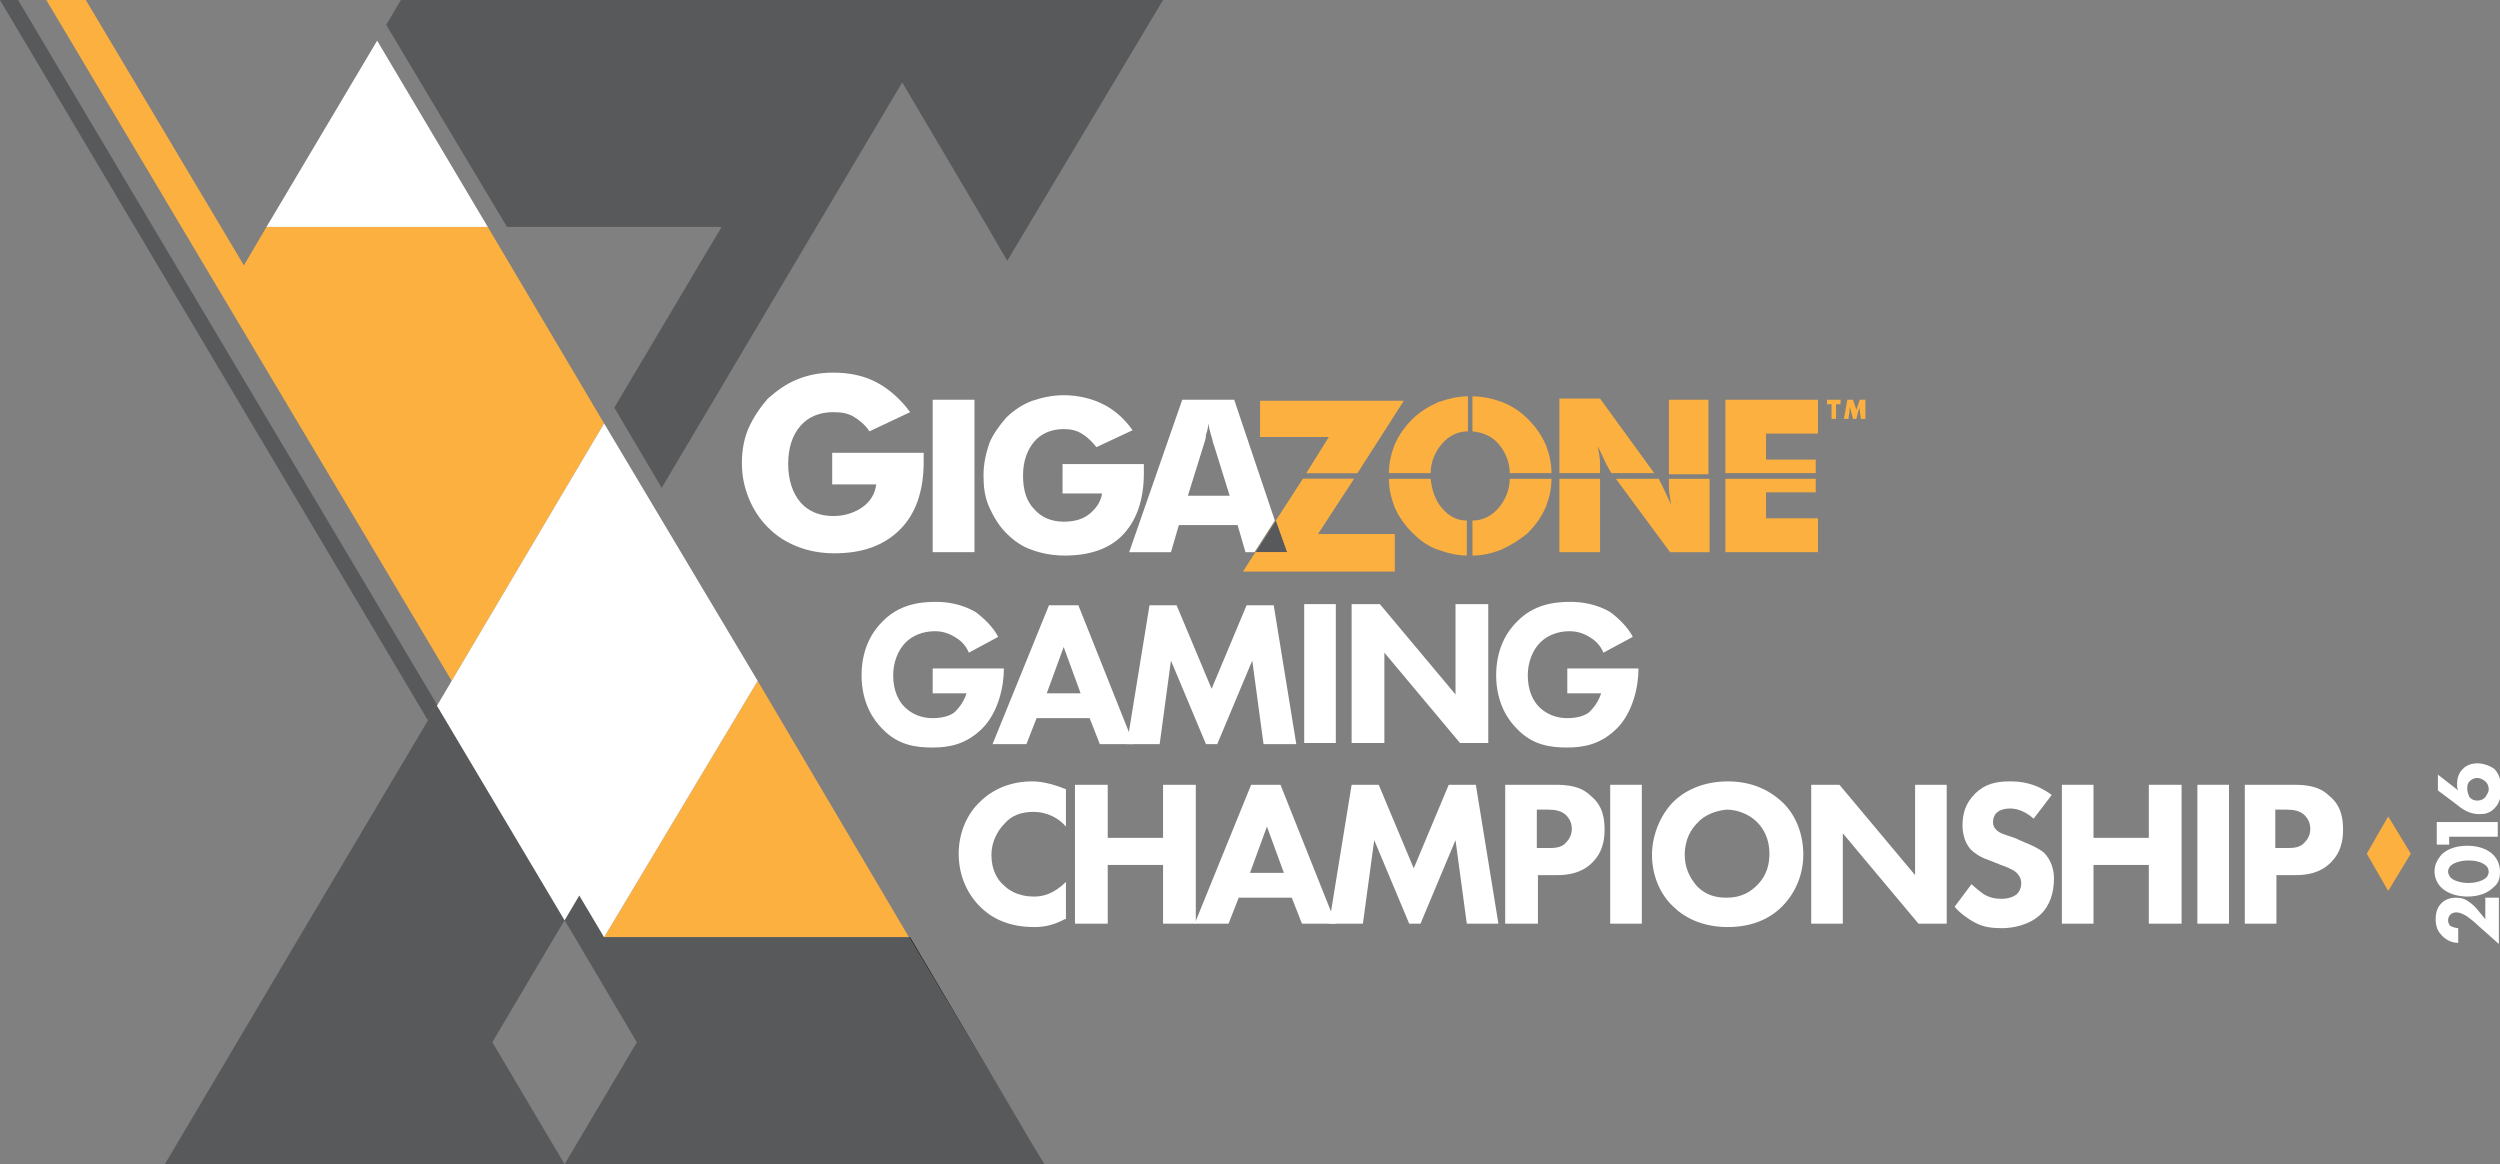 <?xml version="1.0" encoding="utf-8"?>
<!-- Generator: Adobe Illustrator 19.1.0, SVG Export Plug-In . SVG Version: 6.00 Build 0)  -->
<svg version="1.1" id="Layer_1" xmlns="http://www.w3.org/2000/svg" xmlns:xlink="http://www.w3.org/1999/xlink" x="0px" y="0px"
	 viewBox="-279.6 255.5 221.4 103.1" style="enable-background:new -279.6 255.5 221.4 103.1;" xml:space="preserve">
<rect x="-279.6" y="255.5" width="221.4" height="103.1" fill="#808080" stroke="none"/>
<style type="text/css">
	.st0{fill:none;}
	.st1{fill:#FBB040;}
	.st2{fill:#231F20;}
	.st3{fill:#58595B;}
	.st4{fill:#FFFFFF;}
</style>
<rect x="-279.6" y="255.5" class="st0" width="221.4" height="103.1"/>
<g>
	<g>
		<g>
			<g>
				<polygon class="st0" points="-226.1,338.5 -226.1,338.5 -226.1,338.5 				"/>
				<polygon class="st0" points="-215.7,275.6 -234.7,275.6 -225.2,291.6 				"/>
				<polygon class="st0" points="-241.1,318.2 -240.9,318 -240.9,318 				"/>
				<polygon class="st0" points="-212.5,315.8 -212.5,315.8 -199.1,338.5 -199,338.5 				"/>
				<polygon class="st0" points="-236.4,275.6 -236.4,275.6 -226.1,293 -226.1,293 				"/>
				<polygon class="st1" points="-229.6,298.9 -226.1,293 -236.4,275.6 -256,275.6 -258,279 -272,255.5 -275.5,255.5 -239.6,315.8 
					-229.6,298.9 				"/>
				<polygon class="st1" points="-226.1,338.5 -226.1,338.5 -199.1,338.5 -212.5,315.8 				"/>
				<polygon class="st2" points="-199.1,338.5 -188.2,356.8 -199,338.5 				"/>
				<polygon class="st3" points="-192.2,255.5 -244.1,255.5 -245.4,257.7 -234.7,275.6 -215.7,275.6 -225.2,291.6 -221,298.7 
					-207.3,275.6 -199.7,262.8 -192.2,275.5 -190.4,278.6 -176.6,255.5 				"/>
				<polygon class="st3" points="-188.2,356.8 -199.1,338.5 -226.1,338.5 -226.1,338.5 -226.1,338.5 -228.3,334.8 -229.6,337 
					-240.9,318 -241.1,318.2 -241.7,319.3 -253.1,338.5 -265,358.6 -229.6,358.6 -236,347.8 -230.5,338.5 -229.6,337 -228.7,338.5 
					-223.2,347.8 -229.6,358.6 -187.1,358.6 				"/>
				<polygon class="st4" points="-229.6,298.9 -229.6,298.9 -239.6,315.8 -239.6,315.8 				"/>
				<g>
					<polygon class="st4" points="-226.1,293 -229.6,298.9 -239.6,315.8 -240.9,318 -229.6,337 -228.3,334.8 -226.1,338.5 
						-212.5,315.8 					"/>
					<polygon class="st4" points="-236.4,275.6 -246.2,259.1 -256,275.6 -236.4,275.6 					"/>
				</g>
				<polygon class="st3" points="-240.9,318 -240.9,318 -240.9,317.9 -278,255.5 -279.6,255.5 -241.7,319.3 -241.1,318.2 				"/>
				<polygon class="st3" points="-241.1,318.2 -241.7,319.3 -241.7,319.3 				"/>
				<polygon class="st3" points="-240.9,318 -240.9,317.9 -240.9,317.9 -240.9,318 				"/>
			</g>
			<g>
				<g>
					<g>
						<polygon class="st1" points="-163.9,297.4 -159.4,297.4 -155.3,291 -168,291 -168,294.2 -161.9,294.2 						"/>
						<polygon class="st1" points="-159.7,297.9 -164.2,297.9 -166.6,301.6 -168.4,304.4 -169.5,306.1 -156.1,306.1 -156.1,302.8 
							-162.9,302.8 						"/>
					</g>
					<path class="st4" d="M-205.9,298.8v-3.2h8.1c0,0.1,0,0.2,0,0.3c0,0.1,0,0.3,0,0.5c0,2.6-0.7,4.6-2.1,6
						c-1.4,1.4-3.3,2.1-5.8,2.1c-1.2,0-2.3-0.2-3.3-0.6c-1-0.4-1.8-0.9-2.6-1.7c-0.7-0.7-1.3-1.6-1.7-2.6c-0.4-1-0.6-2-0.6-3.1
						c0-1.1,0.2-2.2,0.6-3.1c0.4-0.9,1-1.8,1.7-2.6c0.8-0.7,1.6-1.3,2.6-1.7c1-0.4,2-0.6,3.2-0.6c1.5,0,2.8,0.3,3.9,0.9
						c1.1,0.6,2.1,1.5,2.9,2.6l-3.6,1.7c-0.4-0.6-0.9-1-1.4-1.3c-0.5-0.3-1.1-0.4-1.8-0.4c-1.2,0-2.2,0.4-2.9,1.2
						c-0.7,0.8-1.1,1.9-1.1,3.4c0,1.4,0.4,2.6,1.1,3.4c0.7,0.8,1.7,1.2,2.9,1.2c1,0,1.9-0.3,2.6-0.8c0.7-0.5,1.1-1.2,1.2-2H-205.9z"
						/>
					<path class="st4" d="M-197,304.4v-13.5h3.7v13.5H-197z"/>
					<path class="st4" d="M-185.5,299.4v-2.8h7.2c0,0.1,0,0.2,0,0.3c0,0.1,0,0.3,0,0.5c0,2.3-0.6,4.1-1.8,5.4
						c-1.2,1.3-3,1.9-5.2,1.9c-1.1,0-2.1-0.2-2.9-0.5c-0.9-0.3-1.6-0.8-2.3-1.5c-0.6-0.6-1.1-1.4-1.5-2.3c-0.4-0.9-0.5-1.8-0.5-2.8
						c0-1,0.2-1.9,0.5-2.8c0.3-0.8,0.9-1.6,1.5-2.3c0.7-0.7,1.5-1.2,2.3-1.5c0.9-0.3,1.8-0.5,2.8-0.5c1.3,0,2.5,0.3,3.5,0.8
						c1,0.5,1.9,1.3,2.6,2.3l-3.2,1.5c-0.4-0.5-0.8-0.9-1.3-1.2c-0.5-0.3-1-0.4-1.6-0.4c-1.1,0-2,0.4-2.6,1.1c-0.6,0.7-1,1.7-1,3
						c0,1.3,0.3,2.3,1,3c0.6,0.7,1.5,1.1,2.6,1.1c0.9,0,1.7-0.2,2.3-0.7c0.6-0.5,1-1.1,1.1-1.8H-185.5z"/>
					<path class="st0" d="M-172.3,294.2c-0.1-0.3-0.2-0.7-0.3-1.2c-0.1,0.3-0.2,0.6-0.2,1c-0.1,0.3-0.2,0.6-0.2,0.9l-1.4,4.5h3.7
						l-1.4-4.5C-172.1,294.8-172.2,294.5-172.3,294.2z"/>
					<path class="st4" d="M-170.3,290.9h-4.6l-4.7,13.5h3.7l0.7-2.4h5.2l0.7,2.4h0.8l1.8-2.8L-170.3,290.9z M-174.4,299.4l1.4-4.5
						c0.1-0.3,0.2-0.6,0.2-0.9c0.1-0.3,0.2-0.6,0.2-1c0.1,0.5,0.2,0.9,0.3,1.2c0.1,0.3,0.1,0.5,0.2,0.7l1.4,4.5H-174.4z"/>
					<polygon class="st3" points="-166.6,301.6 -168.4,304.4 -165.6,304.4 					"/>
					<g>
						<path class="st1" d="M-137.9,297.4c0-0.3,0-0.6,0-0.9c0-0.4-0.1-0.9-0.2-1.5c0.3,0.6,0.5,1.1,0.7,1.5c0.2,0.4,0.4,0.7,0.5,0.9
							l0,0h3.8l-4.8-6.6h-3.6v6.6H-137.9z"/>
						<rect x="-131.8" y="290.9" class="st1" width="3.5" height="6.6"/>
						<rect x="-141.5" y="297.9" class="st1" width="3.6" height="6.5"/>
						<path class="st1" d="M-131.8,297.9c0,0.3,0,0.5,0,0.8c0,0.4,0.1,0.9,0.2,1.5c-0.3-0.6-0.5-1.1-0.7-1.5
							c-0.2-0.4-0.3-0.6-0.4-0.8h-3.8l4.8,6.5h3.5v-6.5H-131.8z"/>
					</g>
					<g>
						<polygon class="st1" points="-123.2,299.1 -118.8,299.1 -118.8,297.9 -126.8,297.9 -126.8,304.4 -118.6,304.4 -118.6,301.4 
							-123.2,301.4 						"/>
						<polygon class="st1" points="-126.8,290.9 -126.8,297.4 -118.8,297.4 -118.8,296.2 -123.2,296.2 -123.2,293.9 -118.6,293.9 
							-118.6,290.9 						"/>
					</g>
					<g>
						<path class="st1" d="M-145.9,297.9c0,1-0.4,1.9-1,2.6c-0.6,0.7-1.4,1.1-2.3,1.1v3.1c0.9,0,1.7-0.2,2.5-0.5
							c0.9-0.4,1.7-0.9,2.4-1.5c0.7-0.7,1.2-1.4,1.6-2.3c0.3-0.8,0.5-1.6,0.5-2.5H-145.9z"/>
						<path class="st1" d="M-146.9,294.8c0.6,0.7,1,1.6,1,2.6h3.7c0-0.9-0.2-1.7-0.5-2.5c-0.4-0.9-0.9-1.6-1.6-2.3
							c-0.7-0.7-1.5-1.2-2.3-1.5c-0.8-0.3-1.7-0.5-2.6-0.5v3.1C-148.3,293.8-147.5,294.1-146.9,294.8z"/>
					</g>
					<g>
						<polygon class="st1" points="-163.9,297.4 -159.4,297.4 -155.3,291 -168,291 -168,294.2 -161.9,294.2 						"/>
						<polygon class="st1" points="-159.7,297.9 -164.2,297.9 -166.6,301.6 -165.6,304.4 -168.4,304.4 -169.5,306.1 -156.1,306.1 
							-156.1,302.8 -162.9,302.8 						"/>
					</g>
					<g>
						<path class="st1" d="M-151.9,300.5c-0.6-0.7-0.9-1.6-1-2.6h-3.7c0,0.9,0.2,1.7,0.5,2.5c0.4,0.9,0.9,1.6,1.6,2.3
							c0.7,0.7,1.4,1.2,2.3,1.5c0.8,0.3,1.7,0.5,2.5,0.5v-3.1C-150.6,301.6-151.3,301.2-151.9,300.5z"/>
						<path class="st1" d="M-152.2,291.1c-0.9,0.4-1.7,0.9-2.3,1.5c-0.7,0.7-1.2,1.4-1.6,2.3c-0.3,0.8-0.5,1.6-0.5,2.5h3.7
							c0-1,0.4-1.9,1-2.6c0.6-0.7,1.4-1.1,2.3-1.1v-3.1C-150.5,290.6-151.3,290.8-152.2,291.1z"/>
					</g>
					<g>
						<path class="st1" d="M-117.4,292.6v-1.3h-0.4v-0.4h1.2v0.4h-0.4v1.3H-117.4z"/>
						<path class="st1" d="M-114.4,292.6h-0.4l-0.1-0.7c0-0.1,0-0.1,0-0.2c0-0.1,0-0.1,0-0.2c0,0.1,0,0.2-0.1,0.3c0,0,0,0,0,0
							l-0.2,0.8h-0.3l-0.2-0.8c0,0,0,0,0,0c0-0.1-0.1-0.2-0.1-0.3c0,0.1,0,0.1,0,0.2c0,0.1,0,0.1,0,0.2l-0.1,0.7h-0.4l0.3-1.7h0.5
							l0.3,0.9c0,0,0,0,0,0c0,0.1,0,0.1,0,0.2c0,0,0-0.1,0-0.1c0,0,0-0.1,0-0.1l0.3-0.9h0.5L-114.4,292.6z"/>
					</g>
				</g>
				<g>
					<path class="st4" d="M-196.8,314.7h6.1v0.1c0,1.5-0.5,3.8-1.9,5.2c-1.4,1.4-2.9,1.7-4.4,1.7c-1.5,0-3.1-0.2-4.5-1.7
						c-0.7-0.7-1.8-2.2-1.8-4.7c0-2,0.7-3.6,1.8-4.7c1.5-1.6,3.4-1.8,4.8-1.8c1,0,2.3,0.2,3.5,0.9c0.8,0.6,1.6,1.4,2,2.2l-2.6,1.4
						c-0.2-0.5-0.6-1-1.1-1.3c-0.6-0.4-1.2-0.6-1.9-0.6c-1.1,0-2,0.4-2.6,1c-0.7,0.7-1.1,1.8-1.1,2.9c0,1.4,0.5,2.3,1,2.8
						c0.7,0.7,1.6,1,2.5,1c1.2,0,1.9-0.4,2.1-0.7c0.1-0.1,0.6-0.6,0.9-1.5h-3V314.7z"/>
					<path class="st4" d="M-183.1,319.1h-4.7l-0.9,2.3h-3l5-12.3h2.6l4.9,12.3h-3L-183.1,319.1z M-183.9,316.9l-1.5-4.1l-1.5,4.1
						H-183.9z"/>
					<path class="st4" d="M-179.8,321.4l2-12.3h2.4l3.1,7.4l3.1-7.4h2.4l2,12.3h-2.9l-1-7.4l-3.1,7.4h-1l-3.1-7.4l-1,7.4H-179.8z"/>
					<path class="st4" d="M-161.3,309v12.3h-2.8V309H-161.3z"/>
					<path class="st4" d="M-159.9,321.4V309h2.5l6.7,8v-8h2.9v12.3h-2.5l-6.7-8v8H-159.9z"/>
					<path class="st4" d="M-140.6,314.7h6.1v0.1c0,1.5-0.5,3.8-1.9,5.2c-1.4,1.4-2.9,1.7-4.4,1.7c-1.5,0-3.1-0.2-4.5-1.7
						c-0.7-0.7-1.8-2.2-1.8-4.7c0-2,0.7-3.6,1.8-4.7c1.5-1.6,3.4-1.8,4.8-1.8c1,0,2.3,0.2,3.5,0.9c0.8,0.6,1.6,1.4,2,2.2l-2.6,1.4
						c-0.2-0.5-0.6-1-1.1-1.3c-0.6-0.4-1.2-0.6-1.9-0.6c-1.1,0-2,0.4-2.6,1c-0.7,0.7-1.1,1.8-1.1,2.9c0,1.4,0.5,2.3,1,2.8
						c0.7,0.7,1.6,1,2.5,1c1.2,0,1.9-0.4,2.1-0.7c0.1-0.1,0.6-0.6,0.9-1.5h-3V314.7z"/>
				</g>
				<g>
					<path class="st4" d="M-185.3,336.9c-1.1,0.6-2,0.7-2.7,0.7c-2.3,0-3.8-0.8-4.8-1.8c-1.1-1.1-1.9-2.7-1.9-4.7
						c0-1.9,0.8-3.6,1.9-4.6c1.1-1.1,2.7-1.8,4.6-1.8c0.8,0,1.8,0.2,3,0.7v3.3c-0.6-0.7-1.6-1.3-2.9-1.3c-1,0-1.9,0.3-2.5,1
						c-0.7,0.7-1.2,1.7-1.2,2.8c0,1.3,0.5,2.2,1.1,2.7c0.3,0.3,1.1,1,2.7,1c0.7,0,1.7-0.2,2.8-1.3V336.9z"/>
					<path class="st4" d="M-181.5,329.7h4.9V325h2.9v12.3h-2.9v-5.2h-4.9v5.2h-2.9V325h2.9V329.7z"/>
					<path class="st4" d="M-165.2,335h-4.7l-0.9,2.3h-3l5-12.3h2.6l4.9,12.3h-3L-165.2,335z M-165.9,332.8l-1.5-4.1l-1.5,4.1H-165.9
						z"/>
					<path class="st4" d="M-161.9,337.3l2-12.3h2.4l3.1,7.4l3.1-7.4h2.4l2,12.3h-2.8l-1-7.4l-3.1,7.4h-1l-3.1-7.4l-1,7.4H-161.9z"/>
					<path class="st4" d="M-141.9,325c1.1,0,2.3,0.1,3.2,1c1.1,0.9,1.2,2.1,1.2,3c0,1.6-0.6,2.4-1.1,2.9c-1,1-2.3,1.1-3.1,1.1h-1.7
						v4.3h-2.9V325H-141.9z M-143.4,330.6h1c0.4,0,1.1,0,1.5-0.5c0.3-0.3,0.5-0.7,0.5-1.2c0-0.5-0.2-0.9-0.5-1.2
						c-0.4-0.4-1-0.5-1.6-0.5h-1V330.6z"/>
					<path class="st4" d="M-134.2,325v12.3h-2.8V325H-134.2z"/>
					<path class="st4" d="M-121.8,326.5c1.2,1.1,1.9,2.8,1.9,4.7c0,1.6-0.6,3.3-1.9,4.6c-1.1,1.1-2.7,1.8-4.8,1.8
						c-2.3,0-3.9-0.9-4.8-1.8c-1.2-1.1-1.9-2.8-1.9-4.6c0-1.8,0.8-3.6,1.9-4.7c0.8-0.8,2.4-1.8,4.8-1.8
						C-124.7,324.7-123.1,325.3-121.8,326.5z M-129.3,328.4c-0.5,0.5-1.1,1.4-1.1,2.8c0,1.1,0.4,2,1.1,2.8c0.8,0.8,1.7,1,2.6,1
						c1.3,0,2.1-0.5,2.7-1.1c0.5-0.5,1.1-1.3,1.1-2.8c0-1.3-0.5-2.2-1.1-2.8c-0.6-0.6-1.6-1.1-2.7-1.1
						C-127.7,327.3-128.7,327.7-129.3,328.4z"/>
					<path class="st4" d="M-119.2,337.3V325h2.5l6.7,8v-8h2.8v12.3h-2.5l-6.7-8v8H-119.2z"/>
					<path class="st4" d="M-99.5,328c-0.9-0.8-1.7-0.9-2.1-0.9c-0.4,0-0.9,0.1-1.2,0.4c-0.2,0.2-0.3,0.5-0.3,0.8
						c0,0.3,0.1,0.5,0.3,0.7c0.3,0.3,0.7,0.4,1.6,0.7l0.9,0.4c0.5,0.2,1.2,0.5,1.7,0.9c0.7,0.7,0.9,1.6,0.9,2.3
						c0,1.3-0.4,2.4-1.1,3.1c-1.1,1.1-2.7,1.3-3.5,1.3c-0.9,0-1.7-0.1-2.4-0.5c-0.6-0.3-1.4-0.9-1.8-1.4l1.5-2
						c0.3,0.3,0.8,0.7,1.1,0.9c0.5,0.3,1,0.4,1.6,0.4c0.4,0,0.9-0.1,1.3-0.4c0.2-0.2,0.4-0.5,0.4-1c0-0.4-0.2-0.7-0.4-0.9
						c-0.3-0.3-1.1-0.6-1.4-0.7l-1-0.4c-0.6-0.2-1.2-0.5-1.7-1c-0.6-0.7-0.7-1.6-0.7-2.1c0-1.1,0.3-2,1.1-2.8
						c0.9-0.9,1.9-1.1,3.1-1.1c0.9,0,2.2,0.1,3.7,1.2L-99.5,328z"/>
					<path class="st4" d="M-94.2,329.7h4.9V325h2.9v12.3h-2.9v-5.2h-4.9v5.2H-97V325h2.8V329.7z"/>
					<path class="st4" d="M-82.2,325v12.3H-85V325H-82.2z"/>
					<path class="st4" d="M-76.5,325c1.1,0,2.3,0.1,3.2,1c1.1,0.9,1.2,2.1,1.2,3c0,1.6-0.6,2.4-1.1,2.9c-1,1-2.3,1.1-3.1,1.1H-78
						v4.3h-2.8V325H-76.5z M-78,330.6h1c0.4,0,1.1,0,1.5-0.5c0.3-0.3,0.5-0.7,0.5-1.2c0-0.5-0.2-0.9-0.5-1.2c-0.4-0.4-1-0.5-1.6-0.5
						h-1V330.6z"/>
				</g>
			</g>
		</g>
	</g>
	<g>
		<polygon class="st1" points="-68.1,327.8 -70,331.1 -68.1,334.4 -66.1,331.1 		"/>
		<g>
			<path class="st4" d="M-58.3,335v4.1l-1.8-1.6c-0.3-0.3-0.8-0.7-1.1-0.9c-0.2-0.1-0.5-0.3-0.9-0.3c-0.2,0-0.4,0.1-0.5,0.2
				c-0.1,0.1-0.2,0.3-0.2,0.5c0,0.2,0.1,0.4,0.2,0.5c0.2,0.1,0.5,0.2,0.7,0.2v1.3c-0.5,0-1-0.2-1.4-0.6c-0.3-0.3-0.6-0.7-0.6-1.5
				c0-0.8,0.3-1.2,0.5-1.4c0.3-0.3,0.7-0.5,1.3-0.5c0.5,0,0.8,0.1,1.2,0.4c0.3,0.2,0.6,0.5,0.9,0.9l0.5,0.6V335H-58.3z"/>
			<path class="st4" d="M-58.8,331.2c0.3,0.3,0.6,0.8,0.6,1.5c0,0.7-0.2,1.1-0.6,1.4c-0.5,0.5-1.3,0.8-2.3,0.8
				c-0.9,0-1.8-0.3-2.3-0.8c-0.3-0.3-0.6-0.8-0.6-1.4c0-0.7,0.3-1.1,0.6-1.5c0.5-0.5,1.3-0.8,2.3-0.8
				C-60.1,330.4-59.3,330.7-58.8,331.2z M-62.6,333.2c0.4,0.4,1.2,0.5,1.6,0.5c0.4,0,1.2-0.1,1.6-0.5c0.1-0.1,0.2-0.3,0.2-0.5
				c0-0.2-0.1-0.4-0.2-0.5c-0.4-0.4-1.1-0.5-1.6-0.5c-0.4,0-1.2,0.1-1.6,0.5c-0.1,0.1-0.2,0.3-0.2,0.5
				C-62.8,332.9-62.7,333-62.6,333.2z"/>
			<path class="st4" d="M-62.7,329.5v0.8h-1.1v-2h5.4v1.3H-62.7z"/>
			<path class="st4" d="M-63.7,324.1l1.8,1.4c-0.1-0.2-0.1-0.3-0.1-0.6c0-0.7,0.3-1.1,0.5-1.3c0.2-0.2,0.6-0.5,1.3-0.5
				c0.5,0,1.1,0.2,1.5,0.5c0.5,0.5,0.6,1.2,0.6,1.7c0,0.5,0,1.2-0.6,1.8c-0.4,0.4-0.8,0.5-1.3,0.5c-0.9,0-1.5-0.4-2.1-0.9l-1.6-1.2
				L-63.7,324.1z M-59.5,324.7c-0.1-0.1-0.4-0.3-0.7-0.3c-0.3,0-0.5,0.1-0.7,0.3c-0.2,0.2-0.2,0.4-0.2,0.7c0,0.2,0.1,0.5,0.2,0.7
				c0.1,0.1,0.3,0.3,0.7,0.3c0.3,0,0.5-0.1,0.7-0.3c0.1-0.2,0.3-0.4,0.3-0.7C-59.2,325-59.4,324.8-59.5,324.7z"/>
		</g>
	</g>
</g>
</svg>
